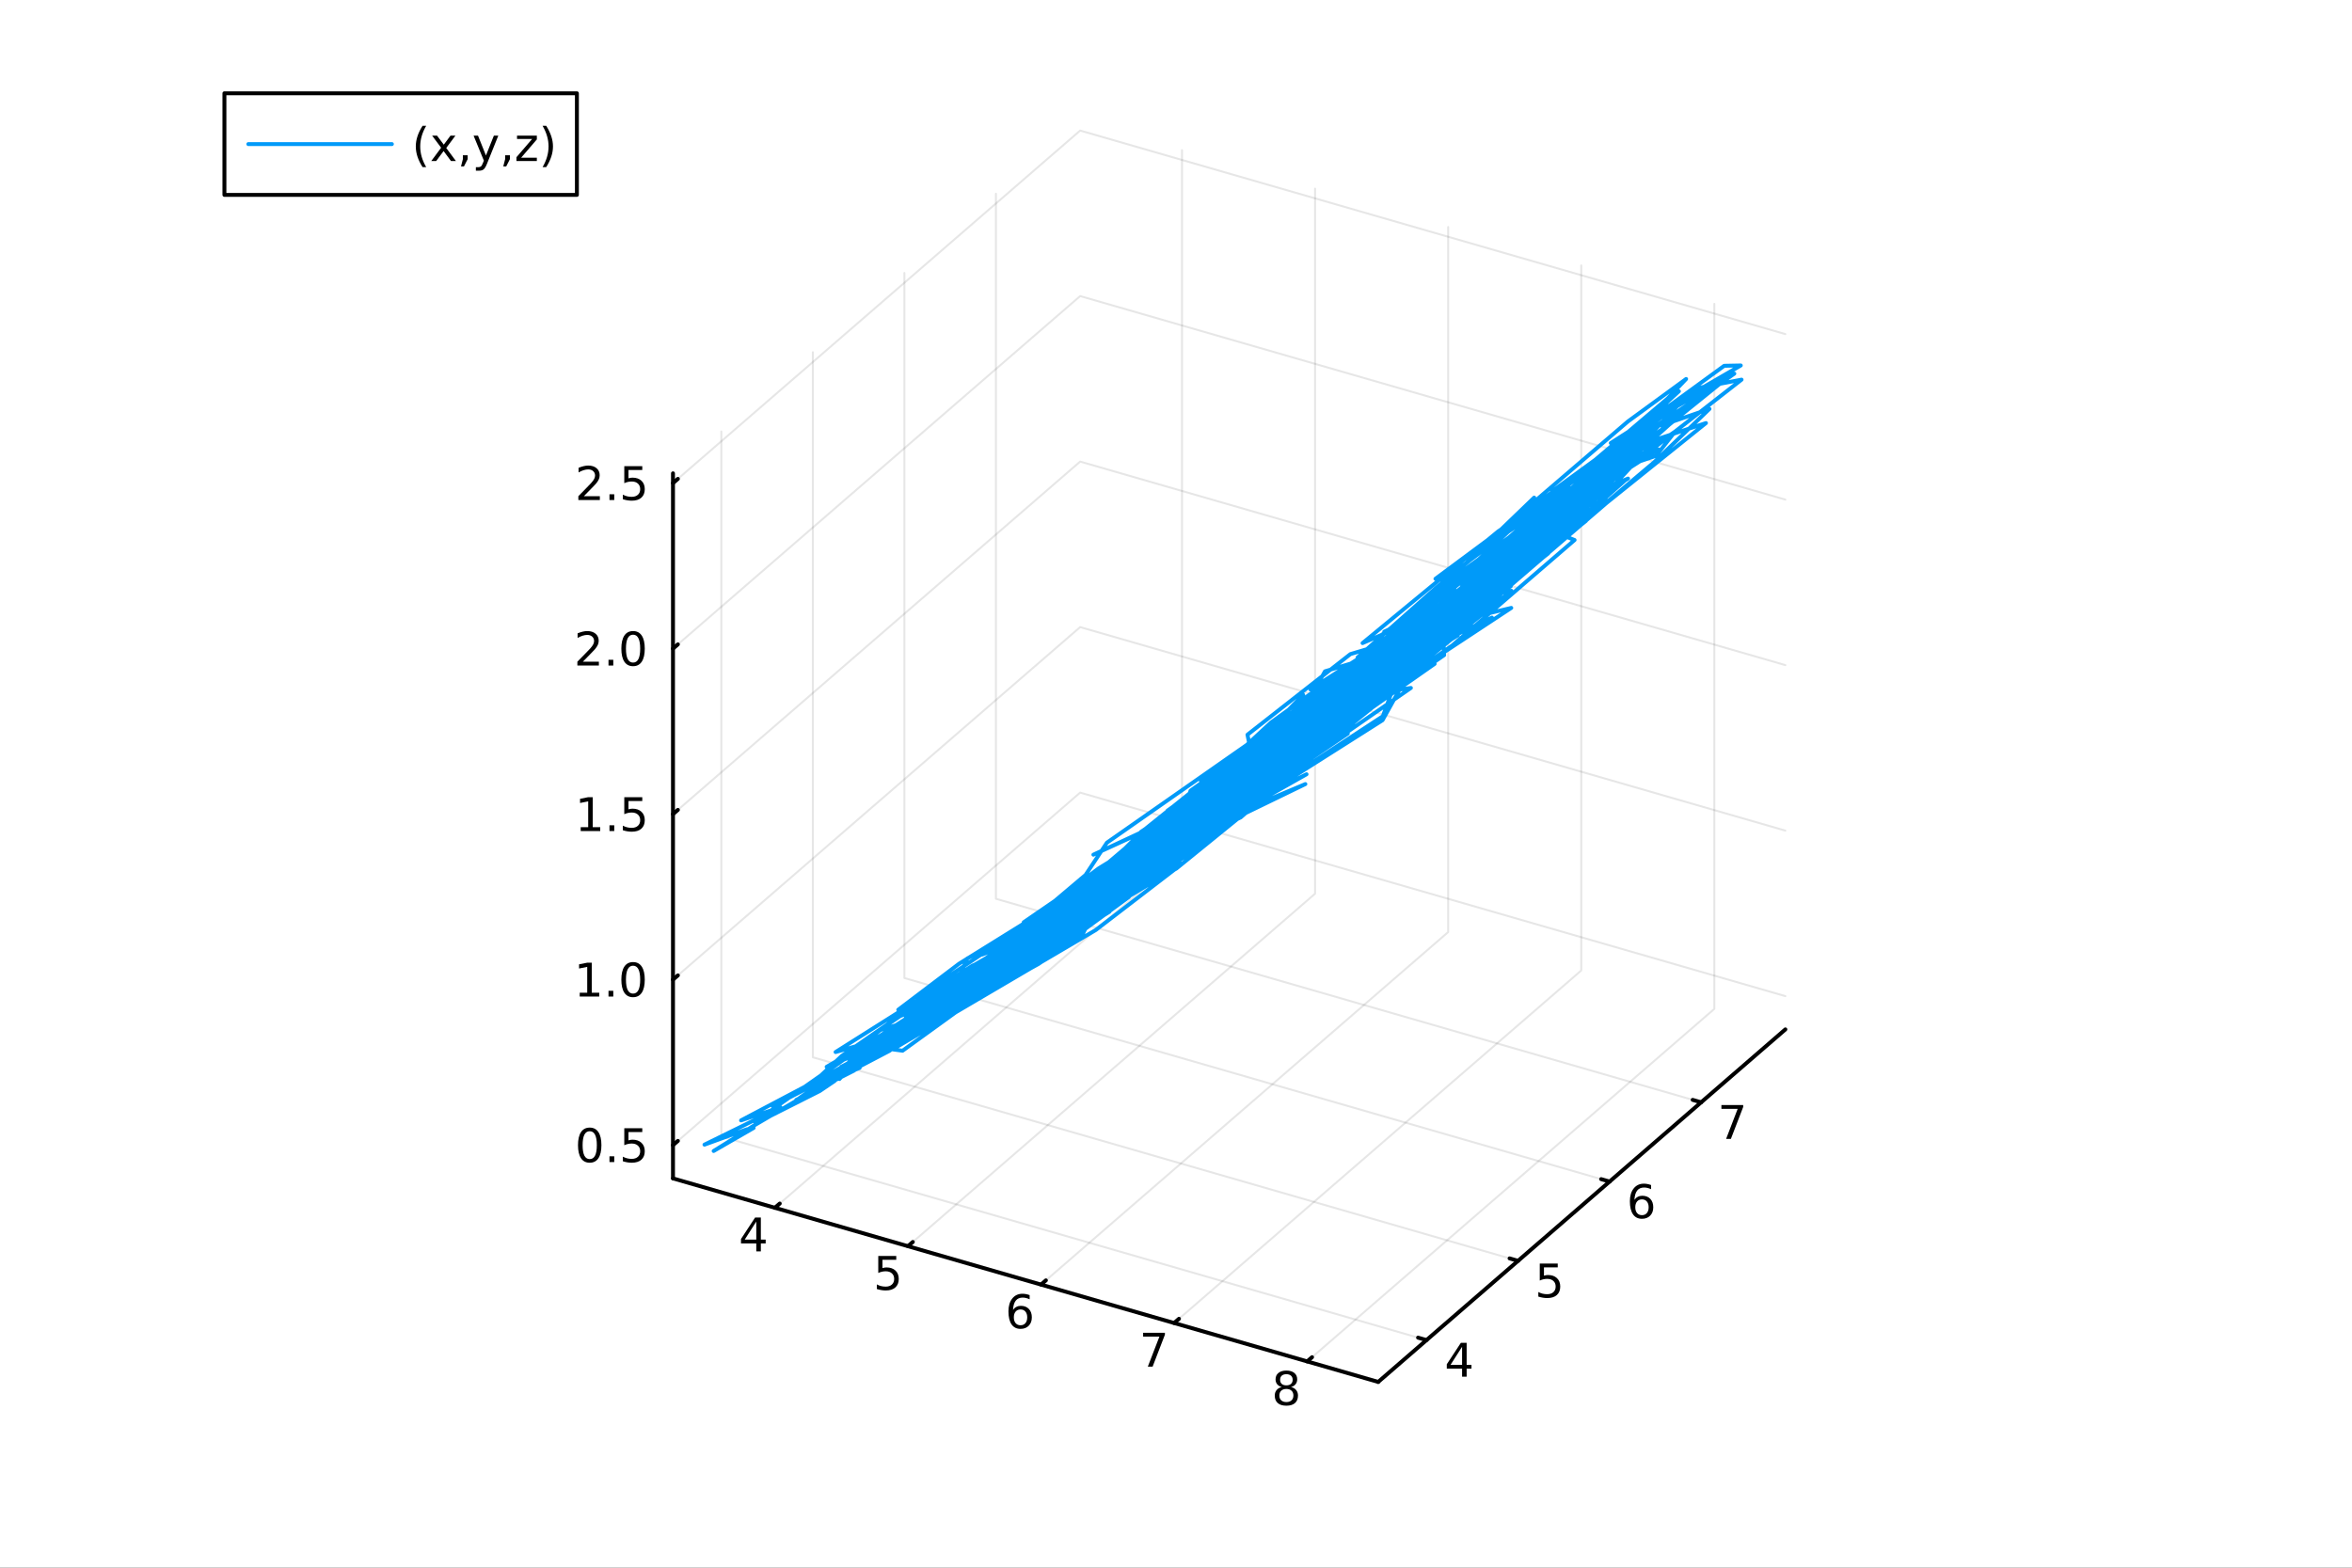 <?xml version="1.0" encoding="utf-8"?>
<svg xmlns="http://www.w3.org/2000/svg" xmlns:xlink="http://www.w3.org/1999/xlink" width="600" height="400" viewBox="0 0 2400 1600">
<rect x="0" y="0" width="2400" height="1600" fill="#333333" stroke="none"/>
<defs>
  <clipPath id="clip880">
    <rect x="0" y="0" width="2400" height="1600"/>
  </clipPath>
</defs>
<path clip-path="url(#clip880)" d="M0 1600 L2400 1600 L2400 0 L0 0  Z" fill="#ffffff" fill-rule="evenodd" fill-opacity="1"/>
<defs>
  <clipPath id="clip881">
    <rect x="480" y="0" width="1681" height="1600"/>
  </clipPath>
</defs>
<defs>
  <clipPath id="clip882">
    <rect x="155" y="47" width="2198" height="1440"/>
  </clipPath>
</defs>
<path clip-path="url(#clip882)" d="M-1399.44 2805.9 L-1399.44 2482.33 L-1242.64 2320.54 L-971.051 2413.95 L-971.051 2737.53 L-1127.85 2899.31 L-1399.44 2805.9  Z" fill="#ffffff" fill-rule="evenodd" fill-opacity="1"/>
<polyline clip-path="url(#clip882)" style="stroke:#000000; stroke-linecap:round; stroke-linejoin:round; stroke-width:2; stroke-opacity:0.1; fill:none" points="790.67,1232.69 1206.13,872.886 1206.13,153.284 "/>
<polyline clip-path="url(#clip882)" style="stroke:#000000; stroke-linecap:round; stroke-linejoin:round; stroke-width:2; stroke-opacity:0.1; fill:none" points="926.464,1271.89 1341.93,912.087 1341.93,192.485 "/>
<polyline clip-path="url(#clip882)" style="stroke:#000000; stroke-linecap:round; stroke-linejoin:round; stroke-width:2; stroke-opacity:0.1; fill:none" points="1062.26,1311.09 1477.72,951.287 1477.72,231.685 "/>
<polyline clip-path="url(#clip882)" style="stroke:#000000; stroke-linecap:round; stroke-linejoin:round; stroke-width:2; stroke-opacity:0.1; fill:none" points="1198.05,1350.29 1613.51,990.487 1613.51,270.885 "/>
<polyline clip-path="url(#clip882)" style="stroke:#000000; stroke-linecap:round; stroke-linejoin:round; stroke-width:2; stroke-opacity:0.1; fill:none" points="1333.85,1389.49 1749.31,1029.69 1749.31,310.086 "/>
<polyline clip-path="url(#clip882)" style="stroke:#000000; stroke-linecap:round; stroke-linejoin:round; stroke-width:2; stroke-opacity:0.1; fill:none" points="1455.64,1367.71 736.039,1159.98 736.039,440.376 "/>
<polyline clip-path="url(#clip882)" style="stroke:#000000; stroke-linecap:round; stroke-linejoin:round; stroke-width:2; stroke-opacity:0.1; fill:none" points="1549.05,1286.82 829.447,1079.08 829.447,359.482 "/>
<polyline clip-path="url(#clip882)" style="stroke:#000000; stroke-linecap:round; stroke-linejoin:round; stroke-width:2; stroke-opacity:0.1; fill:none" points="1642.46,1205.92 922.854,998.191 922.854,278.589 "/>
<polyline clip-path="url(#clip882)" style="stroke:#000000; stroke-linecap:round; stroke-linejoin:round; stroke-width:2; stroke-opacity:0.1; fill:none" points="1735.86,1125.03 1016.26,917.297 1016.26,197.695 "/>
<polyline clip-path="url(#clip882)" style="stroke:#000000; stroke-linecap:round; stroke-linejoin:round; stroke-width:2; stroke-opacity:0.1; fill:none" points="686.728,1168.74 1102.19,808.94 1821.79,1016.67 "/>
<polyline clip-path="url(#clip882)" style="stroke:#000000; stroke-linecap:round; stroke-linejoin:round; stroke-width:2; stroke-opacity:0.1; fill:none" points="686.728,999.82 1102.19,640.019 1821.79,847.75 "/>
<polyline clip-path="url(#clip882)" style="stroke:#000000; stroke-linecap:round; stroke-linejoin:round; stroke-width:2; stroke-opacity:0.1; fill:none" points="686.728,830.899 1102.19,471.098 1821.79,678.829 "/>
<polyline clip-path="url(#clip882)" style="stroke:#000000; stroke-linecap:round; stroke-linejoin:round; stroke-width:2; stroke-opacity:0.1; fill:none" points="686.728,661.978 1102.19,302.177 1821.79,509.908 "/>
<polyline clip-path="url(#clip882)" style="stroke:#000000; stroke-linecap:round; stroke-linejoin:round; stroke-width:2; stroke-opacity:0.1; fill:none" points="686.728,493.057 1102.19,133.256 1821.79,340.987 "/>
<polyline clip-path="url(#clip880)" style="stroke:#000000; stroke-linecap:round; stroke-linejoin:round; stroke-width:4; stroke-opacity:1; fill:none" points="686.728,1202.68 1406.33,1410.41 "/>
<polyline clip-path="url(#clip880)" style="stroke:#000000; stroke-linecap:round; stroke-linejoin:round; stroke-width:4; stroke-opacity:1; fill:none" points="790.67,1232.69 795.655,1228.37 "/>
<polyline clip-path="url(#clip880)" style="stroke:#000000; stroke-linecap:round; stroke-linejoin:round; stroke-width:4; stroke-opacity:1; fill:none" points="926.464,1271.89 931.449,1267.57 "/>
<polyline clip-path="url(#clip880)" style="stroke:#000000; stroke-linecap:round; stroke-linejoin:round; stroke-width:4; stroke-opacity:1; fill:none" points="1062.26,1311.09 1067.24,1306.77 "/>
<polyline clip-path="url(#clip880)" style="stroke:#000000; stroke-linecap:round; stroke-linejoin:round; stroke-width:4; stroke-opacity:1; fill:none" points="1198.05,1350.29 1203.04,1345.97 "/>
<polyline clip-path="url(#clip880)" style="stroke:#000000; stroke-linecap:round; stroke-linejoin:round; stroke-width:4; stroke-opacity:1; fill:none" points="1333.85,1389.49 1338.83,1385.17 "/>
<path clip-path="url(#clip880)" d="M771.72 1246.72 L759.914 1265.16 L771.72 1265.16 L771.72 1246.72 M770.493 1242.64 L776.372 1242.64 L776.372 1265.16 L781.303 1265.16 L781.303 1269.05 L776.372 1269.05 L776.372 1277.2 L771.72 1277.2 L771.72 1269.05 L756.118 1269.05 L756.118 1264.54 L770.493 1242.64 Z" fill="#000000" fill-rule="nonzero" fill-opacity="1" /><path clip-path="url(#clip880)" d="M896.194 1281.84 L914.551 1281.84 L914.551 1285.78 L900.477 1285.78 L900.477 1294.25 Q901.495 1293.9 902.514 1293.74 Q903.532 1293.55 904.551 1293.55 Q910.338 1293.55 913.717 1296.73 Q917.097 1299.9 917.097 1305.31 Q917.097 1310.89 913.625 1313.99 Q910.152 1317.07 903.833 1317.07 Q901.657 1317.07 899.389 1316.7 Q897.143 1316.33 894.736 1315.59 L894.736 1310.89 Q896.819 1312.03 899.041 1312.58 Q901.264 1313.14 903.74 1313.14 Q907.745 1313.14 910.083 1311.03 Q912.421 1308.92 912.421 1305.31 Q912.421 1301.7 910.083 1299.6 Q907.745 1297.49 903.74 1297.49 Q901.865 1297.49 899.991 1297.91 Q898.139 1298.32 896.194 1299.2 L896.194 1281.84 Z" fill="#000000" fill-rule="nonzero" fill-opacity="1" /><path clip-path="url(#clip880)" d="M1041.36 1336.46 Q1038.21 1336.46 1036.36 1338.61 Q1034.53 1340.76 1034.53 1344.51 Q1034.53 1348.24 1036.36 1350.42 Q1038.21 1352.57 1041.36 1352.57 Q1044.51 1352.57 1046.34 1350.42 Q1048.19 1348.24 1048.19 1344.51 Q1048.19 1340.76 1046.34 1338.61 Q1044.51 1336.46 1041.36 1336.46 M1050.65 1321.81 L1050.65 1326.07 Q1048.89 1325.23 1047.08 1324.79 Q1045.3 1324.35 1043.54 1324.35 Q1038.91 1324.35 1036.46 1327.48 Q1034.03 1330.6 1033.68 1336.92 Q1035.04 1334.91 1037.1 1333.84 Q1039.16 1332.75 1041.64 1332.75 Q1046.85 1332.75 1049.86 1335.93 Q1052.89 1339.07 1052.89 1344.51 Q1052.89 1349.84 1049.74 1353.06 Q1046.59 1356.27 1041.36 1356.27 Q1035.37 1356.27 1032.2 1351.69 Q1029.03 1347.08 1029.03 1338.36 Q1029.03 1330.16 1032.91 1325.3 Q1036.8 1320.42 1043.35 1320.42 Q1045.11 1320.42 1046.9 1320.76 Q1048.7 1321.11 1050.65 1321.81 Z" fill="#000000" fill-rule="nonzero" fill-opacity="1" /><path clip-path="url(#clip880)" d="M1166.46 1360.24 L1188.68 1360.24 L1188.68 1362.23 L1176.14 1394.8 L1171.25 1394.8 L1183.06 1364.18 L1166.46 1364.18 L1166.46 1360.24 Z" fill="#000000" fill-rule="nonzero" fill-opacity="1" /><path clip-path="url(#clip880)" d="M1312.63 1417.59 Q1309.29 1417.59 1307.37 1419.37 Q1305.47 1421.16 1305.47 1424.28 Q1305.47 1427.41 1307.37 1429.19 Q1309.29 1430.97 1312.63 1430.97 Q1315.96 1430.97 1317.88 1429.19 Q1319.8 1427.38 1319.8 1424.28 Q1319.8 1421.16 1317.88 1419.37 Q1315.98 1417.59 1312.63 1417.59 M1307.95 1415.6 Q1304.94 1414.86 1303.25 1412.8 Q1301.59 1410.74 1301.59 1407.78 Q1301.59 1403.63 1304.53 1401.23 Q1307.49 1398.82 1312.63 1398.82 Q1317.79 1398.82 1320.73 1401.23 Q1323.67 1403.63 1323.67 1407.78 Q1323.67 1410.74 1321.98 1412.8 Q1320.31 1414.86 1317.33 1415.6 Q1320.71 1416.39 1322.58 1418.68 Q1324.48 1420.97 1324.48 1424.28 Q1324.48 1429.3 1321.4 1431.99 Q1318.34 1434.67 1312.63 1434.67 Q1306.91 1434.67 1303.83 1431.99 Q1300.78 1429.3 1300.78 1424.28 Q1300.78 1420.97 1302.67 1418.68 Q1304.57 1416.39 1307.95 1415.6 M1306.24 1408.22 Q1306.24 1410.9 1307.9 1412.41 Q1309.59 1413.91 1312.63 1413.91 Q1315.64 1413.91 1317.33 1412.41 Q1319.04 1410.9 1319.04 1408.22 Q1319.04 1405.53 1317.33 1404.03 Q1315.64 1402.52 1312.63 1402.52 Q1309.59 1402.52 1307.9 1404.03 Q1306.24 1405.53 1306.24 1408.22 Z" fill="#000000" fill-rule="nonzero" fill-opacity="1" /><polyline clip-path="url(#clip880)" style="stroke:#000000; stroke-linecap:round; stroke-linejoin:round; stroke-width:4; stroke-opacity:1; fill:none" points="1406.33,1410.41 1821.79,1050.61 "/>
<polyline clip-path="url(#clip880)" style="stroke:#000000; stroke-linecap:round; stroke-linejoin:round; stroke-width:4; stroke-opacity:1; fill:none" points="1455.64,1367.71 1447.01,1365.22 "/>
<polyline clip-path="url(#clip880)" style="stroke:#000000; stroke-linecap:round; stroke-linejoin:round; stroke-width:4; stroke-opacity:1; fill:none" points="1549.05,1286.82 1540.41,1284.32 "/>
<polyline clip-path="url(#clip880)" style="stroke:#000000; stroke-linecap:round; stroke-linejoin:round; stroke-width:4; stroke-opacity:1; fill:none" points="1642.46,1205.92 1633.82,1203.43 "/>
<polyline clip-path="url(#clip880)" style="stroke:#000000; stroke-linecap:round; stroke-linejoin:round; stroke-width:4; stroke-opacity:1; fill:none" points="1735.86,1125.03 1727.23,1122.54 "/>
<path clip-path="url(#clip880)" d="M1491.92 1374.55 L1480.12 1393 L1491.92 1393 L1491.92 1374.55 M1490.7 1370.47 L1496.58 1370.47 L1496.58 1393 L1501.51 1393 L1501.51 1396.88 L1496.58 1396.88 L1496.58 1405.03 L1491.92 1405.03 L1491.92 1396.88 L1476.32 1396.88 L1476.32 1392.37 L1490.7 1370.47 Z" fill="#000000" fill-rule="nonzero" fill-opacity="1" /><path clip-path="url(#clip880)" d="M1571.19 1289.58 L1589.54 1289.58 L1589.54 1293.51 L1575.47 1293.51 L1575.47 1301.99 Q1576.49 1301.64 1577.51 1301.48 Q1578.53 1301.29 1579.54 1301.29 Q1585.33 1301.29 1588.71 1304.46 Q1592.09 1307.63 1592.09 1313.05 Q1592.09 1318.63 1588.62 1321.73 Q1585.15 1324.81 1578.83 1324.81 Q1576.65 1324.81 1574.38 1324.44 Q1572.14 1324.07 1569.73 1323.33 L1569.73 1318.63 Q1571.81 1319.76 1574.03 1320.32 Q1576.26 1320.87 1578.73 1320.87 Q1582.74 1320.87 1585.08 1318.77 Q1587.41 1316.66 1587.41 1313.05 Q1587.41 1309.44 1585.08 1307.33 Q1582.74 1305.23 1578.73 1305.23 Q1576.86 1305.23 1574.98 1305.64 Q1573.13 1306.06 1571.19 1306.94 L1571.19 1289.58 Z" fill="#000000" fill-rule="nonzero" fill-opacity="1" /><path clip-path="url(#clip880)" d="M1675.47 1224.1 Q1672.33 1224.1 1670.48 1226.25 Q1668.65 1228.41 1668.65 1232.16 Q1668.65 1235.88 1670.48 1238.06 Q1672.33 1240.21 1675.47 1240.21 Q1678.62 1240.21 1680.45 1238.06 Q1682.3 1235.88 1682.3 1232.16 Q1682.3 1228.41 1680.45 1226.25 Q1678.62 1224.1 1675.47 1224.1 M1684.76 1209.45 L1684.76 1213.71 Q1683 1212.88 1681.19 1212.44 Q1679.41 1212 1677.65 1212 Q1673.02 1212 1670.57 1215.12 Q1668.14 1218.25 1667.79 1224.56 Q1669.16 1222.55 1671.22 1221.49 Q1673.28 1220.4 1675.75 1220.4 Q1680.96 1220.4 1683.97 1223.57 Q1687 1226.72 1687 1232.16 Q1687 1237.48 1683.85 1240.7 Q1680.71 1243.92 1675.47 1243.92 Q1669.48 1243.92 1666.31 1239.33 Q1663.14 1234.73 1663.14 1226 Q1663.14 1217.81 1667.03 1212.94 Q1670.91 1208.06 1677.47 1208.06 Q1679.22 1208.06 1681.01 1208.41 Q1682.81 1208.75 1684.76 1209.45 Z" fill="#000000" fill-rule="nonzero" fill-opacity="1" /><path clip-path="url(#clip880)" d="M1756.54 1127.79 L1778.77 1127.79 L1778.77 1129.78 L1766.22 1162.35 L1761.34 1162.35 L1773.14 1131.73 L1756.54 1131.73 L1756.54 1127.79 Z" fill="#000000" fill-rule="nonzero" fill-opacity="1" /><polyline clip-path="url(#clip880)" style="stroke:#000000; stroke-linecap:round; stroke-linejoin:round; stroke-width:4; stroke-opacity:1; fill:none" points="686.728,1202.68 686.728,483.08 "/>
<polyline clip-path="url(#clip880)" style="stroke:#000000; stroke-linecap:round; stroke-linejoin:round; stroke-width:4; stroke-opacity:1; fill:none" points="686.728,1168.74 691.714,1164.42 "/>
<polyline clip-path="url(#clip880)" style="stroke:#000000; stroke-linecap:round; stroke-linejoin:round; stroke-width:4; stroke-opacity:1; fill:none" points="686.728,999.82 691.714,995.503 "/>
<polyline clip-path="url(#clip880)" style="stroke:#000000; stroke-linecap:round; stroke-linejoin:round; stroke-width:4; stroke-opacity:1; fill:none" points="686.728,830.899 691.714,826.581 "/>
<polyline clip-path="url(#clip880)" style="stroke:#000000; stroke-linecap:round; stroke-linejoin:round; stroke-width:4; stroke-opacity:1; fill:none" points="686.728,661.978 691.714,657.66 "/>
<polyline clip-path="url(#clip880)" style="stroke:#000000; stroke-linecap:round; stroke-linejoin:round; stroke-width:4; stroke-opacity:1; fill:none" points="686.728,493.057 691.714,488.739 "/>
<path clip-path="url(#clip880)" d="M601.748 1154.54 Q598.137 1154.54 596.308 1158.1 Q594.503 1161.65 594.503 1168.78 Q594.503 1175.88 596.308 1179.45 Q598.137 1182.99 601.748 1182.99 Q605.382 1182.99 607.188 1179.45 Q609.017 1175.88 609.017 1168.78 Q609.017 1161.65 607.188 1158.1 Q605.382 1154.54 601.748 1154.54 M601.748 1150.84 Q607.558 1150.84 610.614 1155.44 Q613.692 1160.03 613.692 1168.78 Q613.692 1177.5 610.614 1182.11 Q607.558 1186.69 601.748 1186.69 Q595.938 1186.69 592.859 1182.11 Q589.804 1177.5 589.804 1168.78 Q589.804 1160.03 592.859 1155.44 Q595.938 1150.84 601.748 1150.84 Z" fill="#000000" fill-rule="nonzero" fill-opacity="1" /><path clip-path="url(#clip880)" d="M621.91 1180.14 L626.794 1180.14 L626.794 1186.02 L621.91 1186.02 L621.91 1180.14 Z" fill="#000000" fill-rule="nonzero" fill-opacity="1" /><path clip-path="url(#clip880)" d="M637.026 1151.46 L655.382 1151.46 L655.382 1155.4 L641.308 1155.4 L641.308 1163.87 Q642.327 1163.52 643.345 1163.36 Q644.364 1163.17 645.382 1163.17 Q651.169 1163.17 654.549 1166.35 Q657.928 1169.52 657.928 1174.93 Q657.928 1180.51 654.456 1183.61 Q650.984 1186.69 644.664 1186.69 Q642.489 1186.69 640.22 1186.32 Q637.975 1185.95 635.567 1185.21 L635.567 1180.51 Q637.651 1181.65 639.873 1182.2 Q642.095 1182.76 644.572 1182.76 Q648.576 1182.76 650.914 1180.65 Q653.252 1178.54 653.252 1174.93 Q653.252 1171.32 650.914 1169.22 Q648.576 1167.11 644.572 1167.11 Q642.697 1167.11 640.822 1167.53 Q638.97 1167.94 637.026 1168.82 L637.026 1151.46 Z" fill="#000000" fill-rule="nonzero" fill-opacity="1" /><path clip-path="url(#clip880)" d="M591.563 1013.16 L599.202 1013.16 L599.202 986.799 L590.892 988.466 L590.892 984.207 L599.155 982.54 L603.831 982.54 L603.831 1013.16 L611.47 1013.16 L611.47 1017.1 L591.563 1017.1 L591.563 1013.16 Z" fill="#000000" fill-rule="nonzero" fill-opacity="1" /><path clip-path="url(#clip880)" d="M620.915 1011.22 L625.799 1011.22 L625.799 1017.1 L620.915 1017.1 L620.915 1011.22 Z" fill="#000000" fill-rule="nonzero" fill-opacity="1" /><path clip-path="url(#clip880)" d="M645.984 985.619 Q642.373 985.619 640.544 989.184 Q638.739 992.725 638.739 999.855 Q638.739 1006.96 640.544 1010.53 Q642.373 1014.07 645.984 1014.07 Q649.618 1014.07 651.424 1010.53 Q653.252 1006.96 653.252 999.855 Q653.252 992.725 651.424 989.184 Q649.618 985.619 645.984 985.619 M645.984 981.915 Q651.794 981.915 654.85 986.522 Q657.928 991.105 657.928 999.855 Q657.928 1008.58 654.85 1013.19 Q651.794 1017.77 645.984 1017.77 Q640.174 1017.77 637.095 1013.19 Q634.04 1008.58 634.04 999.855 Q634.04 991.105 637.095 986.522 Q640.174 981.915 645.984 981.915 Z" fill="#000000" fill-rule="nonzero" fill-opacity="1" /><path clip-path="url(#clip880)" d="M592.558 844.244 L600.197 844.244 L600.197 817.878 L591.887 819.545 L591.887 815.286 L600.151 813.619 L604.827 813.619 L604.827 844.244 L612.466 844.244 L612.466 848.179 L592.558 848.179 L592.558 844.244 Z" fill="#000000" fill-rule="nonzero" fill-opacity="1" /><path clip-path="url(#clip880)" d="M621.91 842.299 L626.794 842.299 L626.794 848.179 L621.91 848.179 L621.91 842.299 Z" fill="#000000" fill-rule="nonzero" fill-opacity="1" /><path clip-path="url(#clip880)" d="M637.026 813.619 L655.382 813.619 L655.382 817.554 L641.308 817.554 L641.308 826.026 Q642.327 825.679 643.345 825.517 Q644.364 825.332 645.382 825.332 Q651.169 825.332 654.549 828.503 Q657.928 831.675 657.928 837.091 Q657.928 842.67 654.456 845.772 Q650.984 848.85 644.664 848.85 Q642.489 848.85 640.22 848.48 Q637.975 848.11 635.567 847.369 L635.567 842.67 Q637.651 843.804 639.873 844.36 Q642.095 844.915 644.572 844.915 Q648.576 844.915 650.914 842.809 Q653.252 840.702 653.252 837.091 Q653.252 833.48 650.914 831.374 Q648.576 829.267 644.572 829.267 Q642.697 829.267 640.822 829.684 Q638.97 830.1 637.026 830.98 L637.026 813.619 Z" fill="#000000" fill-rule="nonzero" fill-opacity="1" /><path clip-path="url(#clip880)" d="M594.78 675.323 L611.1 675.323 L611.1 679.258 L589.156 679.258 L589.156 675.323 Q591.818 672.568 596.401 667.939 Q601.007 663.286 602.188 661.943 Q604.433 659.42 605.313 657.684 Q606.216 655.925 606.216 654.235 Q606.216 651.48 604.271 649.744 Q602.35 648.008 599.248 648.008 Q597.049 648.008 594.595 648.772 Q592.165 649.536 589.387 651.087 L589.387 646.365 Q592.211 645.23 594.665 644.652 Q597.118 644.073 599.155 644.073 Q604.526 644.073 607.72 646.758 Q610.915 649.443 610.915 653.934 Q610.915 656.064 610.104 657.985 Q609.317 659.883 607.211 662.476 Q606.632 663.147 603.53 666.365 Q600.429 669.559 594.78 675.323 Z" fill="#000000" fill-rule="nonzero" fill-opacity="1" /><path clip-path="url(#clip880)" d="M620.915 673.378 L625.799 673.378 L625.799 679.258 L620.915 679.258 L620.915 673.378 Z" fill="#000000" fill-rule="nonzero" fill-opacity="1" /><path clip-path="url(#clip880)" d="M645.984 647.777 Q642.373 647.777 640.544 651.342 Q638.739 654.883 638.739 662.013 Q638.739 669.119 640.544 672.684 Q642.373 676.226 645.984 676.226 Q649.618 676.226 651.424 672.684 Q653.252 669.119 653.252 662.013 Q653.252 654.883 651.424 651.342 Q649.618 647.777 645.984 647.777 M645.984 644.073 Q651.794 644.073 654.85 648.679 Q657.928 653.263 657.928 662.013 Q657.928 670.74 654.85 675.346 Q651.794 679.929 645.984 679.929 Q640.174 679.929 637.095 675.346 Q634.04 670.74 634.04 662.013 Q634.04 653.263 637.095 648.679 Q640.174 644.073 645.984 644.073 Z" fill="#000000" fill-rule="nonzero" fill-opacity="1" /><path clip-path="url(#clip880)" d="M595.776 506.402 L612.095 506.402 L612.095 510.337 L590.151 510.337 L590.151 506.402 Q592.813 503.647 597.396 499.018 Q602.003 494.365 603.183 493.022 Q605.429 490.499 606.308 488.763 Q607.211 487.004 607.211 485.314 Q607.211 482.559 605.267 480.823 Q603.345 479.087 600.243 479.087 Q598.044 479.087 595.591 479.851 Q593.16 480.615 590.382 482.166 L590.382 477.444 Q593.206 476.309 595.66 475.731 Q598.114 475.152 600.151 475.152 Q605.521 475.152 608.716 477.837 Q611.91 480.522 611.91 485.013 Q611.91 487.143 611.1 489.064 Q610.313 490.962 608.206 493.555 Q607.628 494.226 604.526 497.444 Q601.424 500.638 595.776 506.402 Z" fill="#000000" fill-rule="nonzero" fill-opacity="1" /><path clip-path="url(#clip880)" d="M621.91 504.457 L626.794 504.457 L626.794 510.337 L621.91 510.337 L621.91 504.457 Z" fill="#000000" fill-rule="nonzero" fill-opacity="1" /><path clip-path="url(#clip880)" d="M637.026 475.777 L655.382 475.777 L655.382 479.712 L641.308 479.712 L641.308 488.184 Q642.327 487.837 643.345 487.675 Q644.364 487.49 645.382 487.49 Q651.169 487.49 654.549 490.661 Q657.928 493.832 657.928 499.249 Q657.928 504.828 654.456 507.93 Q650.984 511.008 644.664 511.008 Q642.489 511.008 640.22 510.638 Q637.975 510.268 635.567 509.527 L635.567 504.828 Q637.651 505.962 639.873 506.518 Q642.095 507.073 644.572 507.073 Q648.576 507.073 650.914 504.967 Q653.252 502.86 653.252 499.249 Q653.252 495.638 650.914 493.531 Q648.576 491.425 644.572 491.425 Q642.697 491.425 640.822 491.842 Q638.97 492.258 637.026 493.138 L637.026 475.777 Z" fill="#000000" fill-rule="nonzero" fill-opacity="1" /><polyline clip-path="url(#clip882)" style="stroke:#009af9; stroke-linecap:round; stroke-linejoin:round; stroke-width:4; stroke-opacity:1; fill:none" points="1069.18,945.428 1059.41,950.315 1070.01,945.44 1063.55,948.677 1056.28,952.335 1061.64,950.028 1059.5,951.283 1065.55,948.684 1067.94,947.796 1068.49,947.838 1057.82,953.312 1065.47,950.147 1071.09,947.731 1083.22,942.217 1064.57,951.429 1080.13,944.388 1088.19,940.668 1096.38,936.77 1131.09,919.47 1144.27,911.671 1187.18,888.741 1213.43,871.636 1206.99,870.793 1191.38,875.227 1178.54,879.75 1174.11,879.214 1100.58,916.378 1126.27,905.947 1157.1,890.719 1239.94,844.48 1191.77,865.026 1179.29,870.27 1213.56,848.959 1153.6,883.955 1115.73,907.935 1162.53,883.545 1217.78,851.366 1272.71,809.522 1277.86,807.838 1238.19,819.269 1324.78,760.626 1343.62,748.315 1463.65,664.793 1326.88,747.788 1358.78,727.061 1315.5,756.418 1325.7,751.198 1268.8,796.355 1309.5,762.409 1300.13,768.418 1222.3,822.885 1241.44,820.253 1222.82,820.472 1323.9,763.56 1179.75,842.413 1115.7,872.307 1246.51,812.47 1213.47,831.563 1227.46,825.508 1296.22,746.251 1285.67,763.984 1347.35,716.826 1201.53,831.746 1213.25,834.302 1155.74,879.015 1214.59,847.33 1206.45,853.081 1306.6,771.343 1340.37,745.087 1312.91,757.47 1284.97,774.916 1179.11,850.631 1135.32,884.154 1254.5,819.452 1171.98,857.743 1118.02,905.561 1056.71,945.663 1002.13,984.495 1046.25,968.801 1057.94,960.311 1170.53,901.244 1165.55,874.187 1200.65,855.291 1235.61,828.573 1199.39,852.188 1081.73,932.258 1191.69,873.184 1207.54,861.282 1181.54,874.102 1255.12,823.845 1286.67,794.904 1252.99,796.153 1180.91,845.89 1205.22,830.873 1188.79,842.797 1266.82,808.48 1283.93,787.2 1423.62,676.177 1395.89,689.5 1310.55,756.375 1301.02,766.042 1433.81,682.766 1308.59,772.802 1545.35,592.489 1474.16,611.926 1479.99,607.856 1443.06,647.19 1345.79,726.801 1193,839.724 1213.87,840.223 1218.98,837.107 1133.09,902.422 1045.39,952.383 1110.7,917.275 1162.04,891.894 1127.87,911.065 1146.91,878.236 1179.07,865.807 1231.09,822.693 1183.59,856.04 1121.49,906.183 1193.22,867.183 1118.31,901.468 1150.54,885.545 1232.54,831.543 1292.48,780.088 1510.28,623.828 1460.61,635.866 1441.78,653.77 1331.4,730.084 1218.38,817.708 1125.47,887.235 1105.19,907.357 1257.25,830.694 1259.24,819.911 1204.5,847.641 1228.07,827.412 1332.89,774.336 1310.5,777.933 1260.48,799.217 1160.99,863.364 1138.71,882.187 1150.61,883.557 1089.29,926.446 1064.56,954.179 1029.42,974.353 1185.89,885.204 1244.9,842.846 1282.21,802.4 1201.18,843.247 1217.13,845.464 1261.31,816.319 1260.99,818.022 1169.94,877.769 1220.51,841.541 1178.12,871.821 1260.16,817.02 1204.33,855.417 1142.39,884.453 1168.61,869.374 1117.42,917.974 972.785,1011.44 1003.84,982.23 955.038,1021.73 1009.27,989.366 1151.93,915.471 1093.2,958.407 966.127,1028.45 1035.65,990.456 1032,999.461 1094.53,948.944 1188.23,893.185 1230.18,843.119 1225.94,842.272 1164.35,877.595 1101.27,920.758 1098.5,929.122 1124.16,899.158 1249.68,820.498 1335.54,773.586 1266.03,834.243 1177.01,877.222 1223.72,851.481 1038.93,980.979 1040.42,973.489 1129.79,917.135 1159.95,901.87 1210.08,845.287 1377.4,728.489 1395.69,705.2 1296.04,758.86 1514.64,591.696 1575.88,545.206 1482.05,612.423 1499.01,611.413 1379.96,710.484 1303.34,770.165 1187.09,857.213 1165.24,870.323 1079.72,921.078 1068.38,940.946 1099.56,933.811 1160.08,899.636 1153.64,895.818 1336.33,767.391 1301.07,777.309 1208.61,836.131 1185.25,854.651 1143.2,896.815 1128.12,910.076 1147.57,899.784 1101.01,935.626 1087.76,933.329 1168.16,878.652 1214.9,851.14 1246.56,816.668 1173.48,861.233 1294.47,779.541 1238.85,823.204 1292.04,795.779 1190.74,854.951 1156.69,877.668 1202.89,847.224 1283.32,803.415 1286.01,793.492 1394.44,688.652 1398.49,691.898 1241.72,805.062 1229.69,827.309 1195.89,850.45 1142.39,891.249 1185.37,867.464 1237.22,820.845 1224.36,826.18 1172.13,862.676 1068.48,933.677 1019.27,967.898 1114.77,927.015 1098.65,929.852 1120.9,910.342 1143.44,904.259 1206.52,862.839 1183.75,868.606 1214.75,855.745 1240.95,827.78 1144.59,884.544 1302.04,784.947 1340.25,744.747 1320.66,756.36 1345.75,742.363 1403.38,687.865 1379.59,701.043 1384.7,698.159 1522.27,614.839 1420.86,680.764 1518.23,611.55 1561.72,565.821 1531.03,584.233 1490.04,613.025 1575.54,552.19 1555.89,570.056 1641.87,491.764 1628.69,482.954 1679.35,436.207 1591.72,509.495 1499.1,581.184 1446.05,627.411 1412.89,661.948 1362.72,709.675 1220.21,817.298 1153.95,867.062 1238,834.435 1192.45,857.229 1105.61,917.668 1183.42,881.341 1052.37,952.48 998.385,986.898 943.31,1023.77 952.79,1027.82 942.32,1038.15 980.112,1018.29 911.846,1059.68 941.549,1035.95 1071.37,970.181 1132.62,912.38 1063.08,946.515 1117.33,917.128 1165.26,881.398 1128.99,895.793 1055.47,942.152 987,978.247 977.561,999.868 991.87,1004.44 939.528,1039.29 948.828,1030.97 1004.33,1001.55 1032.13,986.532 1163.84,895.859 1164.22,879.454 1259.32,814.466 1393.74,720.278 1327.92,752.521 1331.42,736.898 1408.51,700.941 1349.78,736.318 1277.72,788.294 1451.58,652.366 1337.15,722.492 1258.61,794.787 1220.35,827.968 1287.96,782.918 1272.16,787.318 1224,827.945 1268.56,798.689 1263.11,785.719 1150.87,869.371 1131.41,887.094 1206.18,857.816 1248.23,832.886 1295.96,794.929 1250.66,811.654 1121.05,893.945 1068.57,932.981 1122.16,900.182 1133.4,888.746 1093.08,933.083 1173.28,893.404 1163.97,883.99 1192.92,868.289 1180.98,873.771 1138.46,891.342 1077.31,942.983 1090.27,933.26 1154.02,892.847 1171.88,872.931 1248.23,821.263 1195.81,846.949 1182.53,874.742 1110.05,900.754 1189.58,863.395 1181.83,867.839 1100.52,900.96 1171.27,869.099 1107.44,922.21 1033.14,977.6 1040.97,981.47 1096.16,940.548 1051.52,947.465 1242.59,836.555 1326.05,756.151 1384.17,704.856 1375.37,697.653 1449.2,639.623 1376.89,699.962 1381.23,692.265 1502.59,605.169 1376.29,689.651 1378.79,704.231 1372.04,704.024 1458.91,635.644 1401.14,666.119 1565.49,507.845 1557.29,528.533 1608.07,500.772 1554.68,543.71 1472.02,606.744 1432.44,646.618 1427.66,666.001 1223.27,812.322 1240.04,812.594 1252.74,813.404 1185.31,860.972 1200.6,862.323 1066.5,944.162 1176.53,890.35 1035.37,988.218 1001.04,1006.77 961.625,1016.21 969.554,1018.82 894.004,1067.08 921.254,1052.3 995.668,1002.81 1050.59,966.998 1194.12,880.485 1225.59,831.146 1209.8,839.557 1174.73,863.239 1246.92,813.146 1296.77,775.473 1248.19,807.542 1316.27,770.351 1313.98,765.681 1211.55,830.947 1392.87,702.852 1456.15,640.682 1378.31,696.651 1370.06,692.325 1417.49,677.371 1336.52,735.32 1453.09,659.331 1444.63,649.698 1466.15,648.193 1509.97,600.292 1507.89,599.956 1374.06,694.119 1320.21,750.492 1297.23,773.696 1380.89,738.303 1369.7,741.237 1337.19,746.613 1283.78,800.784 1255.54,802.898 1236.11,831.811 1378.29,713.418 1271.47,782.232 1324.37,751.165 1373.19,692.187 1257.28,774.834 1164.99,848.986 1186.22,851.82 1222.5,834.383 1332.54,758.623 1217.12,819.017 1367.71,733.867 1440.74,672.261 1537.95,600.426 1516.01,601.156 1580.87,546.511 1446.7,645.842 1298.08,756.904 1230.05,815.28 1139.78,874.014 1172.36,865.02 1297.69,803.901 1253.25,811.144 1287.81,788.392 1317.34,772.523 1291.18,786.828 1223.52,820.821 1299.98,770.939 1312.39,777.056 1368.27,721.556 1339.24,741.188 1375.06,715.531 1227.84,804.063 1212.42,841.746 1157.46,879.074 1116.09,911.174 1255.4,829.122 1349.12,755.174 1320.73,756.952 1275.31,785.618 1294.38,771.304 1244.3,791.465 1499.22,616.264 1345.54,715.054 1430.34,674.886 1233.93,818.437 1442.64,687.296 1432.09,679.405 1357.28,714.673 1431.7,673.058 1456.89,660.014 1526.77,583.95 1666.75,471.318 1704,404.683 1585.84,504.892 1627.3,490.684 1598.58,522.871 1614.51,511.498 1507.95,599.804 1405.19,670.878 1225.43,797.015 1231.3,815.008 1120.95,893.847 1080.57,923.944 1051.12,950.827 1144.21,910.663 1191.71,881.172 1191.97,872.562 1246.46,833.287 1191.5,850.335 1141.24,881.182 1174.73,874.125 1222.96,844.645 1296.57,791.086 1341.54,762.547 1215.08,839.346 1101.03,925.056 1086.86,926.162 1034.71,964.923 1098.21,934.721 1163.12,888.032 1270.12,816.315 1287.19,801.549 1312.1,778.739 1250.22,813.626 1212.89,828.375 1201.08,841.955 1335.8,756.095 1310.03,766.19 1507.37,620.682 1635.14,498.605 1567.89,529.131 1525.49,564.92 1552.32,557.799 1455.06,614.615 1461.08,634.719 1590.23,540.89 1427.91,666.014 1388.19,698.921 1252.33,789.95 1328.35,752.38 1436.49,688.525 1542.18,602.93 1519.11,607.81 1428.93,650.934 1420.57,668.016 1355.19,700.151 1424.5,670.521 1484.09,620.758 1393.01,678.935 1345.67,711.472 1526.33,590.693 1428.39,652.842 1389.25,696.826 1270.68,781.002 1373.12,715.844 1426.27,687.272 1498.87,621.342 1309.37,739.55 1489.91,637.124 1524.98,616.528 1367.45,724.406 1386.29,701.325 1477.92,612.721 1521.84,586.245 1406.55,678.935 1477.55,622.268 1321.64,730.295 1422.81,664.494 1456.61,628.994 1465.02,620.252 1437.95,656.815 1338.83,733.331 1330.14,744.012 1339.37,743.781 1218.41,822.606 1197.34,829.807 1189.23,848.663 1272.63,796.278 1248.61,808.853 1188.15,849.272 1198.22,847.97 1210.05,842.36 1183.03,860.638 1220.9,841.049 1201.85,845.209 1183.08,862.048 1257.75,817.099 1233.93,832.794 1249.76,812.279 1286.33,786.214 1364.47,728.356 1415.94,677.602 1452.6,661.241 1513.9,611.888 1529.76,587.837 1518.23,591.262 1609.91,517.375 1651.43,483.415 1517.21,593.382 1614.52,519.582 1679.86,443.291 1410.68,647.371 1408.55,660.516 1361.59,700.013 1315.02,738.711 1191.32,827.347 1190.49,840.01 1191.45,857.356 1263.36,819.936 1216.07,844.558 1103.6,916.393 1099.56,925.23 1085.65,937.394 1125.38,912.871 1088.71,932.363 1141.12,902.997 1128.29,901.239 1123.81,909.851 980.86,992.558 1068.65,944.363 1102,937.494 1051.62,961.421 1109.88,927.405 1135.3,897.431 1110.86,918.352 1112.04,910.855 1078.41,937.019 1171.33,883.963 1044.03,960.517 964.455,1004.1 935.417,1018.13 1014.58,965.285 1003.65,968.217 1213.88,867.701 1163.97,886.37 1259.4,804.351 1165.12,874.115 1186.54,858.495 1102.8,897.039 1125.6,893.966 1062.79,943.986 1039.94,966.644 1004.78,1002.96 967.726,1032.98 1132.02,930.614 1105.14,936.282 1128.54,916.933 1119.15,919.435 1123.13,914.125 1117.65,908.259 1106.2,906.013 1075.28,932.584 1095.76,913.104 1156.06,889.103 1190.46,849.382 1128.9,895.594 1049.23,962.155 1107.55,932.663 1019.55,980.014 1201.78,868.164 1411.05,730.965 1420.68,704.787 1361.73,726.317 1274.69,789.156 1258.51,800.039 1300.87,751.82 1281.45,769.835 1262.22,779.574 1388.74,709.707 1439.68,702.126 1282.73,810.735 1248.96,827.102 1222.56,826.959 1349.51,746.504 1427.5,685.955 1376.59,697.915 1215.21,809.205 1246.5,791.255 1190.37,852.161 978.625,983.605 916.593,1030.56 942.62,1031.13 843.519,1088.82 894.992,1067.35 1017.14,1003.18 1020.83,992.002 1078.54,954.026 1146.29,897.322 1147.63,896.579 1217.16,847.492 1193.44,863.709 1153.73,884.781 1273.73,809.528 1310.59,768.607 1354.33,735.289 1252.82,806.622 1232.03,810.128 1255.75,788.789 1315.45,736.726 1295.12,760.673 1257.6,794.437 1174.63,864.181 1202.34,855.846 1248.96,833.438 1254.52,816.375 1245.82,815.779 1244.09,826.634 1127.1,908.192 1082.13,940.665 1109.14,928.676 1261.39,810.043 1300.46,778.178 1295.59,784.744 1423.92,682.914 1475.53,638.381 1557.16,571.47 1557.16,561.35 1534.74,566.225 1566.23,549.364 1588.63,505.918 1464.23,614.393 1513.03,592.8 1461.41,628.17 1501.66,621.717 1309.86,736.746 1267.47,776.335 1156.42,857.497 1129.15,884.674 1096.06,918.535 1115.6,913.719 1144.06,900.33 1175.06,877.329 1205.93,852.77 1257.89,815.125 1127.07,911.854 1110.16,921.663 1101.33,925.492 908.717,1049.91 875.099,1072.89 884.097,1070.46 930.644,1046.3 868.961,1076.49 869.57,1086.47 856.61,1101.26 851.985,1094.68 943.514,1048.3 946.611,1036.41 955.323,1030.06 949.954,1035.66 1021.08,988.278 980.326,1016.42 958.349,1031.37 953.983,1035.22 1001.09,999.035 983.842,1009.07 1057.81,954.669 1125.46,911.363 1208.23,857.839 1238.14,817.801 1387.52,722.274 1307.04,777.656 1383.68,722.916 1256.31,806.065 1321.58,757.012 1380.38,720.729 1351.83,728.325 1267.69,784.028 1194.04,840.832 1275.7,797.703 1156.17,884.525 1075.21,930.82 1127.71,913.683 1173.83,869.297 1212.27,844.667 1392.93,719.238 1416.55,687.475 1550.61,577.537 1517.42,599.262 1521.43,570.313 1481.61,610.526 1632.78,497.987 1405.89,675.472 1420.08,675.788 1348.33,730.556 1299.4,758.353 1269.9,794.022 1291.15,789.086 1332.9,767.069 1197.4,855.992 1250.13,825.608 1128.69,896.747 1007.18,977.125 1030.76,973.156 1022.85,983.902 1075.94,952.855 1001.94,993.346 1012.54,990.889 1060.79,950.067 1029,977.792 1079.64,946.43 1125.34,922.651 1099.93,932.016 1155.22,886.146 1188.97,882.119 1250.96,824.975 1294.5,796.906 1198.9,856.461 1240.09,803.82 1242.04,818.732 1266.28,812.688 1283.28,799.712 1277.21,791.047 1249.96,814.718 1194.12,849.75 1204.69,824.495 1215.68,832.685 1117.71,891.062 1044.61,941.271 1056.15,947.79 1037.06,971.875 1068.35,943.429 1042.95,953.02 1082.22,932.005 1125.52,907.631 1024.21,978.379 1148.47,883.398 1135.22,892.347 1169.58,897.164 1288.76,804.453 1339.34,757.471 1295.18,784.271 1336.51,740.995 1440.63,678.08 1494.46,639.917 1385.73,709.232 1334.02,744.755 1278.88,760.198 1400.16,685.053 1564.3,572.028 1453.27,653.285 1572.26,554.529 1437.16,678.448 1281.97,785.712 1311.61,770.808 1183.33,863.863 1312.65,776.325 1408.92,709.397 1445.37,682.644 1478.85,650.907 1592.15,533.254 1705.28,431.59 1570.95,526.444 1449.05,626.097 1385.54,689.577 1339.93,730.64 1466.32,652.828 1406.24,692.07 1267.09,774.112 1265.06,788.618 1243.5,805.032 1251.16,811.39 1215.42,841.436 1158.67,884.989 1053.58,951.629 1003.08,984.618 1097.65,932.805 1153.06,905.01 1209.37,842.485 1277.92,801.238 1165.07,871.293 1255.4,794.121 1270.32,792.317 1244.61,812.507 1269.65,800.184 1277.34,790.135 1318.65,763.002 1372.17,710.877 1484.23,641.923 1543.68,586.298 1413.18,665.988 1493.01,615.158 1343.48,717.75 1302.94,751.202 1247.59,806.585 1199.92,842.747 1189.6,846.862 1202.34,847.891 1218.49,842.738 1109.53,907.599 1110.11,911.871 1172.91,885.093 1104.53,927.745 1232.68,838.618 1346.66,753.057 1253.23,816.741 1274.34,798.328 1303.17,780.986 1265.2,803.609 1280.37,777.871 1344.3,744.241 1374.38,714.355 1415.9,688.386 1366.95,728.168 1436.59,671.385 1364.96,719.319 1394.7,668.401 1372.92,705.052 1391.56,689.116 1317.52,742.844 1295.63,766.889 1256.45,802.427 1318.85,754.544 1237.09,815.851 1226.61,830.657 1220.63,839.945 1246.93,814.049 1192.9,848.356 1215.51,839.03 1230.46,825.292 1277.23,776.559 1203.55,830.266 1272.13,771.343 1391.98,679.462 1303.77,757.113 1312.01,766.847 1292.91,790.932 1282.37,766.868 1334.68,741.268 1245.15,799.913 1362.02,730.211 1345.45,725.595 1427.36,677.33 1545.09,555.696 1591.87,510.252 1440.99,631.723 1430.95,656.623 1429.51,657.709 1286.09,761.563 1368.34,721.975 1487.53,648.479 1427.86,683.657 1522.6,612.288 1593.58,509.585 1466.35,601.652 1472.46,622.459 1407.3,671.23 1451.54,646.107 1618.31,531.669 1375.12,725.254 1387.05,703.225 1301.42,760.18 1219.13,819.174 1181.85,851.223 1107.4,900.16 1189.71,862.253 1139.21,891.848 1035.2,961.275 943.265,1019.26 858.926,1077.71 837.727,1097.56 791.869,1129.68 770.468,1145.42 818.448,1122.62 775.995,1144 836.439,1113.54 851.618,1103.27 812.514,1122.51 871.21,1092.8 886.936,1081.62 923.531,1059.44 898.125,1070.97 930.783,1053.28 1115.46,939.266 1029.15,971.379 1056.97,955.85 1009.29,983.13 1019.46,983.01 1025.13,975.15 1061.76,952.291 1287.47,807.26 1357.47,750.766 1446.44,663.857 1272.17,769.146 1289.64,760.248 1253.85,794.486 1353.29,752.046 1270.21,788.736 1261.32,796.631 1264.34,784.757 1210.06,838.332 1262.79,812.408 1310.27,780.568 1233.12,820.097 1148.42,881.665 1127.86,895.775 1170.14,875.906 1173.46,882.3 1261.57,815.761 1206.2,845.327 1197.8,850.893 1221.99,836.753 1269.69,799.346 1125.46,895.479 1107.49,920.177 1058.09,960.459 1134.96,912.618 1092.53,934.199 1058.17,951.396 1037.4,965.581 972.594,1006.42 995.452,1003.42 1081.78,961.051 1238.21,846.919 1286.25,801.981 1463.9,677.551 1279.29,781.523 1358.09,728.607 1358.71,725.955 1415.59,688.599 1396.45,703.678 1324.96,760.966 1215.49,845.442 1117.36,919.73 1217.77,862.134 1267.03,812.063 1287.96,788.013 1413.23,708.646 1317.75,780.571 1386.61,728.106 1439.1,691.606 1313.09,762.956 1253.53,788.609 1329.78,709.099 1289.67,750.333 1259.17,787.975 1233.43,804.684 1346.04,733.122 1442.95,651.388 1467.71,637.2 1361.45,701.472 1388.42,702.113 1481.75,640.011 1532.68,578.955 1569.78,541.423 1621.63,484.077 1596.04,510.724 1622.44,482.725 1713.17,399.331 1599.49,501.861 1538.87,542.799 1448.58,627.495 1296.78,737.519 1230.18,799.266 1251.01,802.563 1312.57,768.84 1291.91,779.271 1415.64,702.906 1448.34,659.863 1547.75,586.024 1528.05,581.53 1516.1,596.768 1454.7,627.511 1420.77,657.353 1421.15,668.066 1361.2,711.454 1261.08,798.189 1251.44,809.713 1199.06,849.037 1192.98,864.53 1257.95,822.336 1332.95,773.541 1320.83,770.766 1282.83,786.244 1263.21,784.541 1254.15,800.033 1237.08,818.076 1234.46,821.788 1230.89,830.428 1045.4,968.996 1083.69,934.73 1081.25,943.94 1061.97,950.241 1075.22,935.412 1183.79,875.385 1208.86,851.409 1103.23,923.423 1093.34,935.76 1040.74,962.047 1185.41,863.852 1274.08,805.726 1321.72,773.842 1269.5,790.521 1319.18,748.089 1316.34,743.101 1168.63,857.898 1240.81,819.468 1355.92,751.747 1498.09,634.112 1429.42,670.062 1451.76,655.261 1371.48,706.582 1369.56,706.453 1373.31,710.258 1305.58,761.052 1404.41,704.076 1268.47,785.266 1161.85,860.359 1260.4,806.014 1378.08,740.581 1382.16,713.709 1380,715.413 1479.39,647.399 1540.51,592.092 1497.37,606.282 1638.55,509.787 1607.02,521.441 1650.72,475.777 1759.46,388.06 1528.79,542.295 1390.38,656.341 1503.17,607.552 1540.98,589.33 1553.43,563.61 1568.45,552.213 1457.23,630.479 1431.25,663.432 1419.38,677.914 1412.6,676.183 1315.56,750.419 1231.85,811.244 1230.84,823.199 1176.28,862.651 1188.47,861.386 1211.27,848.689 1244.4,824.782 1401.29,705.522 1351.73,739.903 1390.7,705.427 1349.65,721.072 1344.73,723.71 1307.69,752.852 1318.49,759.667 1246.02,800.786 1213.52,833.593 1218.19,836.16 1227.55,834.163 1268.5,800.483 1283.08,799.824 1198.12,835.465 1178.7,854.646 1132.89,888.021 1027.56,958.53 1002.63,984.986 919.312,1036.7 958.9,1022.26 940.357,1025.67 957.626,1017.72 1030.6,973.947 1072.55,939.859 1051.58,961.034 992.313,985.53 852.641,1073.74 904.497,1058.85 921.416,1054.84 894.154,1060.86 929.779,1040.68 851.26,1094.64 840.176,1105.11 877.215,1089.9 843.17,1103.92 916.918,1056.45 1040.52,987.145 1087.41,949.186 1080.24,944.34 1068.68,955.978 1126.83,899.737 1105.73,909.908 1096.31,917.703 1064.63,940.125 1164.48,884.358 1152.07,896.362 1185.5,857.764 1269.65,826.164 1286.42,792.058 1338.73,752.249 1120.84,886.45 1092.88,907.588 1031.5,961.018 1110.62,928.487 1026.72,976.055 1083.59,950.726 1200.36,886.456 1338.25,774.469 1323.72,769.606 1285.42,781.093 1288.11,770.944 1281.92,777.984 1326.07,751.66 1417.63,679.105 1333.91,729.542 1341.72,732.111 1432.98,676.476 1429.13,675.592 1345.6,729.988 1446.39,672.232 1300.59,782.641 1372.1,726.186 1199.26,836.228 1231.88,813.418 1307.83,759.052 1356.07,719.117 1318.82,746.847 1255.62,797.301 1317.19,738.238 1414.07,669.181 1561.35,545.209 1515.63,557.85 1666.85,443.301 1720.53,386.792 1661.03,430.248 1536.96,536.622 1597.25,518.537 1552.4,549.687 1619.64,507.611 1596.93,502.183 1637.22,485.774 1548.53,551.914 1503.33,603.007 1415.98,661.43 1528.11,595.271 1473.91,620.275 1469.43,631.564 1488.22,621.413 1420.01,671.073 1380.26,698.735 1270.64,775.705 1279.49,788.342 1247.4,815.515 1278.94,814.17 1286.25,798.586 1192.91,846.181 1152.03,879.404 1146.25,884.899 1149.68,887.129 1145.61,898.932 1066.58,946.69 1065.24,955.257 1052.94,971.642 949.856,1025.47 922.122,1049.89 913.973,1054.07 974.536,1010.57 958.789,1017.29 1146.69,903.024 1212.52,858.066 1200.89,855.392 1161.47,877.496 1169.67,858.759 1126.8,906.785 1145.57,899.295 1266.75,832.334 1177.2,886.632 1151.2,880.59 1228.14,836.282 1176.44,862.924 1278.39,802.094 1199.1,856.696 1333.32,758.183 1316.03,761.24 1238.03,813.163 1279.48,779.506 1128.92,895.179 1155.35,892.78 1174.38,881.829 1272.43,823.815 1311.23,786.637 1210.19,844.731 1009.66,977.868 984.972,996.914 1016.02,990.281 1036.38,983.597 977.75,1014.19 1009.4,985.281 985.335,996.85 1077.15,955.033 996.547,997.531 1013.09,989.027 1062.33,957.676 1171.23,886.956 1153.19,891.47 1077.34,936.225 1163.92,877.181 1034.22,969.491 970.059,1001.78 897.097,1051.66 942.993,1037.42 990.728,1007.8 1030.5,971.132 1012.92,978.402 1023.13,977.426 1082.43,941.279 1143.93,895.479 1098.72,920.826 1185.82,880.823 921.003,1072.36 910.829,1071.01 1118.07,949.22 1206.47,881.341 1175.46,881.489 1171.08,882.204 1098.2,918.717 1014.37,980.599 958.057,1014.18 1053.72,960.208 953.724,1020.91 1003.81,995.545 1140.54,919.126 1081.08,942.2 1011.22,986.763 973.719,1018.6 953.367,1019.75 1067.97,952.822 1124.6,914.54 1173.04,878.098 1067.15,951.568 1173.37,899.614 1257.9,835.543 1367.26,741.912 1411.44,705.055 1333.8,736.991 1374,705.756 1550.33,576.09 1384.93,689.009 1508.94,604.63 1600.73,496.675 1471.47,593.008 1544.85,554.726 1568.43,545.076 1600.5,512.514 1683.78,444.944 1598.74,510.171 1537.6,560.731 1513.72,580.435 1661.26,488.42 1622,504.561 1458.42,610.848 1490.85,605.891 1412.84,663.256 1472.48,634.36 1437.34,657.534 1415.98,675.227 1541.61,598.396 1406.39,674.582 1324.81,751.412 1342.34,750.129 1379.71,724.242 1424.02,691.377 1500.88,621.06 1493.06,618.369 1378.6,681.702 1384.51,707.482 1348.59,721.71 1317.3,749.645 1413.2,696.038 1257.67,790.578 1320.67,749.668 1349.54,741.839 1480.63,647.458 1515.25,619.34 1536.83,585.284 1490.63,618.565 1521.49,600.018 1422.75,657.523 1483.57,630.928 1342.66,721.649 1547.68,583.08 1484.39,626.658 1414.92,675.085 1480.61,616.38 1261.23,780.28 1184.63,840.602 1144.77,877.572 1141.73,891.851 1221.14,850.119 1187.4,868.918 1214.29,845.987 1173.75,868.258 1185.39,861.51 1113.05,908.856 1106.72,923.115 1164.31,880.361 1163.05,877.998 1085.21,924.919 1069.01,932.803 944.514,1023.51 944.754,1030.75 1111.42,929.92 1050.2,965.376 1011.61,993.798 951.407,1028.98 1016.06,1001.17 956.651,1024.45 1010.97,990.7 1033.65,973.263 1063.93,948.336 1253.9,834.027 1279.95,807.666 1281.28,802.64 1096.18,929.378 1180.81,870.458 1183.42,867.703 1213.13,866.086 1297.7,808.328 1303.36,792.612 1365.33,721.227 1448.16,663.261 1207,846.184 1267.35,814.206 1428.01,695.755 1486.04,643.169 1435.32,662.94 1352.62,716.668 1297.68,751.438 1252.53,787.342 1207.68,822.414 1191.52,847.011 1136.42,889.945 1088.93,917.653 1132.3,904.843 1194.83,864.269 1231.34,841.366 1093.35,934.724 1211.12,858.445 1277.75,800.548 1211.43,846.769 1189.5,863.54 1191.8,872.799 1046.27,957.587 1091.26,927.465 1030.31,982.108 1086.56,938.466 1135.46,917.828 1058.96,966.908 1137.29,917.072 1201.92,857.43 1162.47,883.41 1143.04,897.49 1333.2,790.22 1243.27,834.274 1220.54,843.599 1294.17,801.194 1392.53,722.901 1444.77,679.626 1426,670.269 1415.02,672.832 1344.95,738.444 1219.45,819.013 1223.67,826.434 1330.4,749.32 1254.23,798.287 1365.61,747.695 1183.82,872.248 1373.27,729.297 1335.73,741.351 1225.29,810.731 1246.38,831.629 1198.08,857.26 1187.02,871.085 1221.53,840.081 1132.74,898.291 1228.82,837.54 1164.35,868.76 1335.27,746.479 1289.1,770.908 1311.61,756.838 1350.46,723.934 1388.12,693.788 1371.55,704.728 1332.81,740.989 1352.51,728.869 1266.84,799.766 1329.8,759.409 1319.55,759.825 1429.46,694.029 1456.79,666.932 1479.73,632.3 1451.76,648.904 1462.02,639.874 1433.67,654.367 1449.77,645.026 1392.35,689.749 1354.42,704.03 1328.34,740.598 1343.67,736.191 1288.72,774.435 1391.61,709.184 1338.98,752.202 1271.3,805.963 1267.44,811.574 1240.19,819.219 1378.19,730.523 1365.22,717.576 1275.69,779.27 1179.2,859.662 1143.91,896.334 1104.83,920.804 1053.34,953.029 998.566,984.561 1070.09,945.182 1048.74,942.341 1080.14,930.604 1007.5,988.942 993.047,1002.15 1040.9,966.201 1101.52,930.762 1104.38,934.331 1153.34,888.212 1172.1,873.697 1190.17,858.247 1044.97,947.275 1024.05,964.51 1086.78,942.083 1105.07,932.42 1133.29,926.744 1195.86,880.796 1172.55,886.658 1163.34,896.687 1027.28,963.101 1146.47,897.738 1208.76,850.711 1085.52,945.94 1103.92,944.506 1215.93,863.254 1260.82,804.118 1205.23,827.993 1167.66,866.206 1232.04,822.637 1187.25,855.656 1238.44,819.102 1113.79,893.434 1190.25,865.246 1273.2,824.274 1286.49,797.039 1196.92,852.147 1238.3,844.456 1310.86,774.451 1261.26,798.911 1288.87,779.476 1344.65,744.126 1247.01,802.157 1261.74,801.426 1270.25,798.819 1346.66,749.293 1542.11,620.439 1484.37,634.226 1517.7,595.551 1583.15,539.116 1511.64,572.64 1386.45,673.213 1306.56,736.26 1129.49,860.059 1107.73,892.975 1075.42,920.271 1102.18,921.634 961.394,1010.43 930.847,1035.26 892.036,1062.34 986.254,1020.09 1019.75,997.557 1060.31,964.47 981.654,1009.74 1131.25,925.658 1079.46,942.593 1127.56,910.022 1144.83,905.101 1108.9,920.641 994.5,990.906 996.182,994.237 928.357,1043.66 950.847,1037.19 920.868,1052.97 863.826,1089.27 893.611,1069.31 892.642,1069.5 999.652,1005.27 1094.81,948.602 1190.36,891.4 1245.75,835.674 1265.72,809.903 1292.23,781.184 1294.95,772.877 1312.74,756.646 1234.61,817.666 1249.48,818.301 1218.64,853.066 1174.33,879.607 1371.79,736.6 1262.93,808.667 1299,778.643 1106.93,912.233 1132.82,897.642 1208.17,859.469 1291.96,809.85 1330.18,761.656 1335.57,752.122 1260.61,803.863 1348,745.294 1272.11,774.806 1352.55,734.406 1272.24,789.074 1208.24,841.798 1157.78,870.526 1141.55,885.75 1101.94,921.622 1077.85,940.337 1086.8,931.893 1002.13,974.263 1046.11,957.149 1081,942.438 1248.42,832.409 1250.7,837.294 1309.05,778.484 1438.16,679.854 1350.15,727.701 1492.21,637.416 1400.07,705.088 1454.36,643.845 1519.94,606.748 1368.43,739.782 1353.24,742.387 1393.22,695.895 1328.23,738.216 1366.67,722.651 1289.19,772.339 1295.63,800.491 1287.54,790.276 1355.19,759.994 1355.74,758.028 1430.09,698.089 1326.4,753.805 1390.89,701.444 1379.31,712.416 1369.45,719.957 1285.28,784.653 1194.67,861.077 1270.8,805.899 1301.49,801.545 1419.79,693.224 1508.69,625.332 1461.2,628.121 1404.27,669.785 1411.82,673.099 1462.35,649.289 1359.43,728.009 1265.66,792.474 1176.92,856.938 1166.75,868.416 1248.43,811.882 1224.55,820.399 1254.41,808.052 1314.38,769.618 1208.95,855.57 1240.61,836.301 1172.35,903.654 1163.8,886.216 1114.81,917.825 1062.77,952.836 1147.89,894.905 1127.86,909.151 1009.69,986.328 963.102,1018.3 952.115,1028.56 988.588,1002.11 1007.89,985.568 984.641,1001.34 969.917,1012.84 990.449,1000.76 924.289,1038.75 1113.8,919.119 1097.52,924.799 1265.18,804.413 1328.08,754.485 1311.33,759.053 1317.21,741.14 1229.39,807.57 1215.97,828.86 1353.87,740.468 1307.43,768.559 1326,764.656 1213.29,859.999 1285.63,804.161 1221.98,843.963 1161.25,865.557 1190.5,842.487 1175.87,868.58 1327.28,773.421 1201.17,849.1 1228.87,833.795 1250.12,805.715 1377.51,730.753 1353.76,728.068 1193.93,831.515 1146.77,874.439 1202.9,854.124 1071.46,938.292 1081.35,942.172 1231.77,832.219 1317.11,780.532 1298.05,783.012 1281.68,780.605 1156.12,868.276 1123,893.973 1182.45,858.061 1298.4,765.105 1437.97,675.914 1464.69,657.576 1438.29,678.111 1474.63,619.438 1539.89,577.334 1552.18,570.591 1512.88,584.961 1499.38,590.582 1517.42,573.135 1550.1,556.958 1525.56,566.186 1358,694.532 1307.91,738.095 1354.67,728.696 1354.52,733.226 1354.75,738.932 1531.89,603.452 1555.94,577.96 1601.24,542.719 1570.95,553.795 1337.12,703.669 1376.3,703.43 1310.7,752.706 1422.36,699.433 1445.67,672.428 1495.89,623.921 1651.71,470.141 1608.9,488.279 1637.44,466.826 1636.76,490.488 1582.93,529.8 1548.5,559.845 1410.32,661.664 1435.76,652.664 1401.29,683.451 1522.5,613.025 1566.24,563.89 1592.67,523.268 1494.59,596.687 1477.6,622.356 1483.84,633.333 1413.89,662.339 1428.2,654.95 1214.79,807.009 1205.74,837.795 1287.19,797.35 1268.34,808.255 1325.37,770.199 1385.66,721.779 1331.17,730.385 1360.72,718.348 1454.38,662.488 1410.12,679.97 1420.81,662.992 1339.79,738.66 1318.12,759.4 1213,828.965 1128.37,883.448 1103.54,917.732 1164.9,889.354 1164.73,883.942 1180.14,871.309 1116.22,904.8 1121.73,913.02 1141.9,895.201 1283.93,794.01 1307.75,782.37 1379.43,730.121 1445.57,675.553 1530.55,602.387 1478.49,622.132 1492.34,611.697 1604.21,532.95 1548.79,562.249 1406.02,665.55 1298.08,743.594 1204.84,825.481 1155.82,868.255 1226.19,830.826 1231.21,826.195 1211.54,829.857 1252.83,811 1290.33,775.607 1422.08,689.356 1300.67,779.349 1406.04,701.238 1392.01,691.747 1372.18,717.63 1312.64,748.666 1309.1,758.359 1215.93,837.399 1244.68,835.203 1120.16,915.816 1129.06,915.153 1072.8,949.534 1159.89,909.23 1197.69,871.136 1173.83,887.449 1226.56,854.451 1359.46,743.826 1306.56,760.332 1443.78,643.218 1447.43,636.618 1495.86,601.051 1322.23,737.404 1343.13,739.171 1266.09,795.974 1369.4,723.573 1390.6,721.03 1383.9,704.122 1460.98,621.94 1412.46,644.705 1455.61,629.435 1549.29,569.774 1394.07,679.92 1376.58,694.486 1373.66,701.915 1277.06,774.262 1201.57,828 1280.55,795.682 1305.36,781.126 1285.13,806.143 1391.5,714.456 1390.1,706.144 1321.02,752.676 1350.89,742.241 1302.22,767.461 1332.7,767.66 1477.92,662.201 1606.72,551.152 1591.83,545.252 1553.7,571.906 1505.7,613.412 1538.36,591.718 1327.15,727.956 1498.26,631 1519.66,616.047 1634.86,502.786 1658.3,475.994 1604.11,516.321 1639,491.667 1518.01,579.296 1444.44,635.938 1548.96,580.197 1626.07,517.588 1691.42,447.175 1634.45,479.418 1485.94,594.115 1480.06,614.586 1493.59,615.917 1485.8,609.72 1334.57,721.702 1343.12,731.542 1370.9,716.867 1366.42,713.796 1382.56,702.823 1268.16,786.564 1275.18,787.988 1237.79,816.111 1237.44,818.567 1383.56,735.396 1291.01,789.847 1318.61,775.627 1292.87,787.124 1296.91,783.807 1402.54,671.018 1436.3,654.332 1408.29,678.873 1407.02,683.27 1425.7,665.523 1321.49,746.231 1209.55,828.351 1251.04,806.201 1374.46,732.262 1476.23,643.436 1455.86,652.789 1413.5,671.713 1389.88,696.38 1313.75,746.324 1306.92,752.828 1164.04,849.146 1163.17,863.247 1120.11,901.814 1253.96,830.629 1252.12,822.04 1252.17,812.894 1324.57,754.498 1338.18,736.942 1303.81,770.114 1193.48,840.87 1258.59,813.847 1253.66,805.021 1273.26,791.614 1456.87,660.295 1525.62,606.253 1575.75,561.831 1511.89,589.716 1535.63,567.262 1563.84,544.794 1524.78,573.585 1473.5,603.327 1566.86,542.356 1584.23,541.459 1674.07,453.053 1552.66,543.756 1430.01,643.58 1346.52,713.786 1277.64,771.105 1336.51,753.61 1318.22,763.839 1234.71,817.699 1080.26,922.076 1107.57,913.495 1161.02,883.65 1134.03,904.112 1139.24,898.475 1169.99,881.045 1135.75,909.493 1410.74,735.076 1437.9,686.213 1437.26,666.929 1473.48,631.515 1379.55,695.408 1377.78,706.933 1354.79,722.398 1397,704.455 1244.75,800.36 1414.8,702.655 1300.76,783.17 1352.84,737.485 1240.56,805.637 1277.64,777.309 1482.2,620.31 1461.37,622.922 1490.84,603.428 1309.46,734.991 1325.03,731.569 1320.01,753.511 1308.11,763.149 1244.46,800.464 1211.08,835.501 1142.78,881.552 1179.07,870.843 1102.97,920.684 1146.15,903.188 1012.71,975.551 1021.74,977.342 1098.6,932.543 1079.15,937.976 1000.54,995.966 1109.26,926.267 1069.01,948.132 1107.18,928.212 1024.89,989.963 1041.36,979.494 1061.9,968.107 977.104,1018.04 1104.84,930.474 1141.04,896.025 1171.28,869.795 1391.97,727.176 1355.95,738.938 1361.19,724.498 1511.29,606.185 1455.78,642.425 1465.86,621.646 1399.29,684.525 1366.31,702.455 1443.96,659.596 1344.39,737.493 1278.05,764.904 1448.02,654.194 1420.78,681.205 1408.08,686.58 1272.78,769.08 1333.84,717.973 1352.01,685.154 1388.66,674.141 1377.34,687.959 1342.38,704.452 1383.79,688.298 1299.1,754.609 1234.03,800.649 1246.89,809.777 1228.24,831.784 1122.5,930.611 1091.3,936.283 1015.21,980.908 1046.8,961.92 1107.08,924.078 1157.85,881.769 1169.73,884.773 1227.97,829.588 1054.08,942.343 1025.4,965.915 1153.62,884.364 1066.29,932.592 1029.99,966.383 950.553,1017 990.689,1008.12 944.397,1041.21 997.944,999.36 1076.68,951.928 930.416,1050.54 858.375,1088.83 884.66,1083.41 878.792,1078.88 892.159,1072.43 940.523,1043.74 996.446,1008.73 927.894,1048.8 1003.95,1012.92 872.077,1091.46 1085.95,966.924 1022.21,991.677 977.159,1013.77 982.339,1006.74 1084.7,942.204 1223.38,860.43 1189.65,865.244 1162.81,876.406 1084.67,941.251 1104.52,925.581 1142.98,907.152 1002.52,999.741 1036.24,981.753 1034.11,986.537 967.443,1030.79 1117.16,936.653 1109.79,924.407 1010.25,986.015 1182.99,888.787 1206.79,843.651 1129.28,895.396 1178.37,857.835 1187.59,854.939 1181.99,860.282 1119.4,897.797 1193.5,858.537 1332,800.234 1210.16,859.36 1300.61,786.971 1193.46,854.957 1216.71,846.551 1473.62,668.64 1472.48,645.225 1377.23,702.27 1423.05,676.041 1470.44,634.963 1494.93,631.026 1579.87,564.812 1601.88,512.418 1623.54,490.99 1668.18,451.688 1622.2,488.069 1689.81,465.221 1709.39,440.358 1558.93,542.903 1562.53,541.757 1490.64,586.596 1392.18,669.969 1336.1,720.467 1321.4,753.877 1351.58,740.58 1337.71,746.756 1305.74,770.006 1352.9,742.454 1356.23,736.333 1306.95,766.226 1318.66,745.799 1452.11,651.817 1320.38,753.899 1329.63,748.216 1220.8,822.01 1249.28,816.073 1173.91,866.586 1279.84,780.112 1160.28,863.321 1094.45,910.654 1322.1,755.056 1295.21,773.924 1298.77,776.129 1281.58,794.816 1249.35,816.155 1333.63,758.074 1424.6,699.996 1439.89,676.495 1389.82,699.964 1347.34,721.462 1371.48,717.645 1420.07,669.67 1459.96,641.792 1348.97,711.637 1402.38,693.405 1421.34,673.122 1291.97,778.692 1391.73,718.539 1345.18,735.496 1313.5,761.465 1387.59,713.36 1471.03,640.545 1388.53,686.368 1369.89,714.617 1311.15,751.887 1384.42,709.407 1302.95,750.112 1159.06,859.114 1088.93,914.535 1106.62,917.463 1055.28,952.924 1154.49,897.635 1129.58,916.605 1190.25,877.583 1217.98,844.99 1278.44,811.726 1251.74,813.99 1249.16,814.451 1389.33,718.739 1502.44,630.254 1547.18,590.649 1687.86,471.777 1744.37,417.336 1695.01,434.334 1769.71,381.331 1670.71,437.784 1464.73,590.734 1496.89,597.191 1509.6,597.334 1509.05,597.841 1444.34,632.945 1439.33,651.751 1338.81,724.44 1360.31,725.047 1401.1,693.147 1374.91,708.529 1512.97,615.909 1395.95,686.228 1375.5,704.947 1316.14,743.341 1489.52,620.974 1517.85,611.302 1460.38,642.986 1377.98,667.584 1272.93,749.857 1277.56,772.779 1284.12,781.337 1324.46,751.096 1363.45,725.756 1367.07,718.447 1416.07,687.24 1255.49,815.358 1314.03,767.649 1205.9,843.068 1122.16,899.395 1086.54,930.206 1071.62,941.551 1077.94,938.314 1020.66,995.582 966.632,1013.5 968.949,1019.22 1029.41,979.134 1158.52,886.788 1183.73,878.165 1286.56,810.032 1325.72,757.348 1333.37,751.306 1354.41,738.837 1227.63,817.21 1248.31,807.42 1229.02,829.885 1292.02,792.798 1296.17,784.054 1351.5,734.958 1289.79,782.763 1334.46,758.923 1475.53,633.621 1466.59,629.563 1452.02,638.312 1545.9,582.389 1581.77,550.065 1478.88,597.909 1456.99,619.263 1423.12,662.362 1481.81,628.993 1493.47,622.217 1520,592.552 1545.56,570.987 1462.73,637.943 1453.22,653.627 1329.21,737.196 1297.16,769.96 1229.29,813.518 1124.72,884.463 1119.3,905.475 1162.25,887.748 1225.03,853.556 1185.12,874.255 1330.94,772.702 1286,777.462 1207.76,830.778 1170.84,873.363 1257.88,828.39 1375.32,748.676 1307.06,774.543 1329.72,753.053 1357.05,726.754 1512.13,626.802 1540.15,597.049 1446.81,643.482 1424.56,669.868 1358.84,713.348 1343.75,730.866 1286.42,775.689 1340.24,746.015 1366.86,740.085 1362.96,746.597 1460.97,631.632 1385.22,679.356 1434.73,658.677 1520.03,601.899 1568.05,564.138 1580.3,538.64 1594.05,515.92 1648.36,483.38 1653.23,465.779 1621.26,494.215 1692.29,458.701 1609.03,511.965 1498.13,593.564 1458.06,629.4 1364.22,707.387 1283.36,767.178 1232.76,808.721 1315.57,770.734 1184.78,855.665 1231.84,826.368 1169.31,865.804 1216,848.721 1215.77,849.216 1227.09,844.128 1113.73,911.288 1118.32,904.752 1161.21,862.526 1130.25,902.027 1134.28,891.865 1179.22,874.358 1096.84,931.669 1063.66,955.375 1105.34,935.94 1115.86,921.933 1195.36,876.417 1135.86,906.199 1256.02,827.422 1110.29,918.162 1044.19,966.258 1215.52,859.775 1161.32,894.704 1215.39,836.774 1144.06,891.649 1266.92,805.955 1286.84,774.926 1291.9,773.487 1435.47,675.641 1192.77,838.212 1276.96,790.776 1190.24,843.68 1149.07,886.52 1122.42,904.759 1114.88,909.81 1093.58,928.655 1099.06,924.438 1027.97,967.882 992.858,994.004 1014.3,993.825 1064.48,959.721 1220.96,866.243 1312.92,789.186 1301.27,782.919 1405.12,705.285 1425.53,666.138 1338.02,725.61 1380.25,709.051 1355.42,716.416 1333.51,742.392 1370.74,732.038 1253.05,816.031 1185.13,843.645 1251.82,815.886 1172.33,870.871 1193.83,848.804 1122.01,908.98 1070.55,944.495 1061.15,961.74 1031.32,982.435 958.6,1034.85 1032.04,980.993 1174.1,882.869 1172.63,878.016 1282.53,797.355 1275.14,804.258 1285.66,784.669 1335.94,759.787 1422.74,701.962 1436.87,672.908 1503.03,630.474 1639.47,513.187 1740.77,431.782 1674.52,453.639 1712.06,413.82 1643.16,463.393 1535.79,542.6 1465.09,600.207 1385.22,671.063 1448.25,646.921 1480.38,631.565 1407.57,680.894 1410.76,691.712 1316.24,756.622 1192.57,840.711 1205.48,844.957 1175.28,869.191 1146.56,886.58 1198.72,868.672 1306.04,781.747 1314.31,769.324 1245.12,818.492 1221.79,824.127 1080.8,923.597 1143.8,896.576 1065.05,933.996 1084.4,933.043 1113.53,911.511 1123.14,916.073 1195.85,879.862 1171.86,885.29 1085.05,940.827 1144.69,913.762 1138.28,913.678 1146.46,902.502 1066.67,951.149 1116.61,925.739 1207.52,858.443 1128.44,904.078 1110.01,916.937 1255.04,826.936 1313.08,761.471 1425.58,686.601 1639.43,512.828 1540.28,555.732 1629.64,494.096 1668.76,452.991 1577.69,506.783 1559.7,532.69 1602.69,512.608 1620.74,512.859 1626.15,488.061 1463.35,612.223 1425.05,658.06 1424.03,666.951 1300.78,754.187 1377.11,722.983 1425.1,682.722 1349.72,724.734 1353.42,727.839 1375.21,728.607 1282.2,799.403 1164.26,882.87 1128.34,910.338 1052.52,956.046 1001.38,993.424 1060.49,961.82 1068.42,957.734 1108.87,930.919 1124.45,901.104 1215.58,847.967 1302.07,769.531 1354.8,726.541 1272.46,782.173 1221.93,816.998 1346,766.833 1338.89,746.743 1319.13,743.439 1315.58,757.937 1478.78,622.062 1525.18,590.303 1479.35,611.14 1445.44,634.067 1375.02,702.46 1343.01,720.706 1423.44,681.857 1286.86,782.596 1345.16,754.834 1522.35,630.33 1424.77,677.219 1439.67,659.095 1417.79,678.96 1337.99,732.697 1299.97,760.183 1282.39,773.553 1278.78,801.814 1316.25,764.038 1294.21,772.681 1377.79,723.273 1459.16,639.663 1318.55,731.01 1261.82,785.273 1399.13,709.206 1333.98,749.587 1303.69,762.471 1303.59,775.154 1279.41,788.885 1299.66,767.464 1140.47,874.755 1183.23,862.398 1048.91,948.686 1025.94,968.322 1042.87,969.304 1052.3,967.843 990.948,1006.23 1043.09,974.87 1063.22,966.946 1041.62,967.157 1080.45,937.363 1110.1,909.018 1092.61,924.985 1101.21,928.058 1078.4,936.172 1154.97,897.611 1183.99,884.121 1085.99,941.514 1108.5,923.252 1127.97,922.15 1327.29,784.636 1406.74,702.853 1440.41,659.479 1258.62,772.623 1225.74,811.59 1329.79,763.933 1341.77,742.162 1349.16,738.308 1369.43,725.112 1450.93,667.436 1385.4,709.074 1346.05,737.429 1325.59,741.816 1251.23,821.876 1229.69,832.93 1255.08,819.544 1250.89,799.855 1165.13,856.643 1237.14,825.943 1227.48,827.645 1231.95,827.116 1241.03,816.17 1219.11,825.568 1167.29,872.428 1062.52,936.447 990.926,993.687 939.178,1024.85 962.704,1019 944.749,1033.98 884.904,1063.99 955.817,1034.53 1004.11,1005.71 1039.9,987.614 1024.59,982.942 1039.74,970.672 1044.29,965.418 1014.34,989.218 1076.38,944.554 949.472,1017.4 982.342,1007.13 911.582,1053.47 926.232,1053.07 846.15,1099.49 815.855,1120.57 907.609,1072.51 940.606,1047.12 936.538,1037.7 964.059,1023.16 901.002,1066.03 888.716,1076.77 905.954,1069.58 847.651,1098.99 926.569,1056 954.379,1041.95 1059.75,983.772 1105.29,952.481 1117.69,926.472 1188.25,869.598 1172.97,870.672 1123.19,899.377 1052.46,956.993 1147.38,906.58 1108.13,924.522 1121.23,921.956 1200.49,859.877 1250.11,817.939 1287.55,800.247 1351.38,748.554 1447.14,669.993 1444.75,658.302 1442.37,661.95 1507.74,604.19 1555.53,581.494 1657.52,490.926 1522.21,569.222 1518.88,588.166 1615.6,513.572 1777.09,387.471 1730.97,396.338 1643.65,452.164 1681.2,428.091 1776.3,372.995 1759.37,373.332 1583.6,501.518 1585.05,509.968 1592.61,516.212 1659.81,477.241 1671.56,471.67 1604.79,502.116 1480.08,598.541 1526.24,582.843 1551.95,569.63 1468.97,620.357 1397.77,676.432 1316.28,738.55 1176.07,842.067 1121.6,888.289 1085.34,918.681 1110.21,916.02 1031.51,962.891 1103.04,935.75 1065.73,955.565 1032.52,978.934 1076.83,946.445 1125.87,909.687 1090.54,932.349 1050.4,961.193 1168.41,887.368 1170.41,871.94 1095.54,919.794 1083.03,925.68 1070.67,932.865 1215.83,856.964 1269.08,815.547 1374.81,725.859 1470.19,631.743 1440.4,644.525 1300.08,747.133 1255.11,799 1119.22,893.756 1152.23,885.821 1089.59,926.17 1044.39,949.267 1075.36,937.655 1106.1,922.92 1052.77,968.594 988.882,997.447 1141.39,899.955 1137.53,897.176 1164.18,894.533 1107.25,940.49 1132.17,915.01 1077.53,935.531 1156.72,877.47 1039.02,966.009 976.034,1005.22 1043.67,962.157 1123.37,919.637 998.302,992.859 1102.35,921.213 1166.71,870.956 1026.98,974.499 921.31,1032.34 865.988,1077.88 825.017,1107.16 756.191,1143.47 796.448,1130.13 718.853,1168.24 761.753,1152.69 769.034,1151.17 728.221,1174.71 743.852,1165.01 767.343,1149.95 821.386,1118.23 927.356,1058.07 865.298,1080.55 875.274,1077.59 908.52,1064.68 970.983,1030.65 1019.44,999.13 1024.65,992.555 1046.27,976.943 1104.53,933.311 968.485,1009.55 894.707,1063.59 869.608,1082.98 788.475,1128.91 837.741,1103.54 884.775,1081.74 865.249,1089.46 930.337,1049.86 984.082,1026.49 1101.48,951.227 1154.4,907.747 1207.67,868.56 1186.27,860.853 1167.33,873.737 1178.04,871.296 1186.58,870.966 1189.17,867.092 1152.17,901.477 1095.23,937.921 1185.81,890.683 1114.51,934.418 1210.32,872.59 1272.1,804.876 1190.49,852.525 1168.28,869.055 1274.83,800.691 1284.22,796.515 1174.29,868.28 1055.51,969.135 1086.12,943.963 1048.97,962.286 983.468,1009.85 964.723,1018.27 954.264,1030.93 913.845,1051.68 904.781,1065.46 958.319,1032.7 972.15,1016.49 1009.59,1002.38 1057.69,972.83 1188.92,888.662 1156.2,887.337 1072.94,932.601 1125.66,901.725 1206.51,850.822 1160.59,875.365 1181.54,860.82 1163.82,884.669 1127.9,920.981 1255.36,817.654 1397.24,720.497 1376.63,708.037 1247.38,801.748 1417.3,698.966 1400.25,706.653 1348.59,729.987 1228.93,822.966 1373.24,733.389 1196.2,862.485 1172.49,868.621 1130.11,900.171 1150.97,890.972 1178.82,881.549 1142.81,904.533 984.45,1018.88 1019.08,998.623 1020.22,985.976 931.678,1036.85 1057.94,965.201 1112.56,932.766 1155.33,903.066 1145.54,913.6 1282.06,803.165 1195.35,848.492 1302.6,780.18 1362.39,740.381 1347.18,743.553 1317.4,749.325 1277.45,773.049 1222.58,832.465 "/>
<path clip-path="url(#clip880)" d="M228.998 198.898 L588.673 198.898 L588.673 95.218 L228.998 95.218  Z" fill="#ffffff" fill-rule="evenodd" fill-opacity="1"/>
<polyline clip-path="url(#clip880)" style="stroke:#000000; stroke-linecap:round; stroke-linejoin:round; stroke-width:4; stroke-opacity:1; fill:none" points="228.998,198.898 588.673,198.898 588.673,95.218 228.998,95.218 228.998,198.898 "/>
<polyline clip-path="url(#clip880)" style="stroke:#009af9; stroke-linecap:round; stroke-linejoin:round; stroke-width:4; stroke-opacity:1; fill:none" points="253.409,147.058 399.875,147.058 "/>
<path clip-path="url(#clip880)" d="M434.911 128.366 Q431.809 133.69 430.305 138.898 Q428.8 144.106 428.8 149.453 Q428.8 154.801 430.305 160.055 Q431.832 165.287 434.911 170.588 L431.207 170.588 Q427.735 165.148 425.999 159.893 Q424.286 154.639 424.286 149.453 Q424.286 144.291 425.999 139.06 Q427.712 133.828 431.207 128.366 L434.911 128.366 Z" fill="#000000" fill-rule="nonzero" fill-opacity="1" /><path clip-path="url(#clip880)" d="M464.726 138.412 L455.351 151.027 L465.212 164.338 L460.189 164.338 L452.642 154.152 L445.096 164.338 L440.073 164.338 L450.142 150.773 L440.929 138.412 L445.953 138.412 L452.828 147.648 L459.703 138.412 L464.726 138.412 Z" fill="#000000" fill-rule="nonzero" fill-opacity="1" /><path clip-path="url(#clip880)" d="M472.318 158.458 L477.202 158.458 L477.202 162.439 L473.406 169.847 L470.42 169.847 L472.318 162.439 L472.318 158.458 Z" fill="#000000" fill-rule="nonzero" fill-opacity="1" /><path clip-path="url(#clip880)" d="M497.087 166.745 Q495.281 171.375 493.568 172.787 Q491.855 174.199 488.985 174.199 L485.582 174.199 L485.582 170.634 L488.082 170.634 Q489.841 170.634 490.813 169.8 Q491.786 168.967 492.966 165.865 L493.73 163.921 L483.244 138.412 L487.758 138.412 L495.86 158.689 L503.962 138.412 L508.475 138.412 L497.087 166.745 Z" fill="#000000" fill-rule="nonzero" fill-opacity="1" /><path clip-path="url(#clip880)" d="M515.443 158.458 L520.327 158.458 L520.327 162.439 L516.531 169.847 L513.545 169.847 L515.443 162.439 L515.443 158.458 Z" fill="#000000" fill-rule="nonzero" fill-opacity="1" /><path clip-path="url(#clip880)" d="M527.573 138.412 L547.804 138.412 L547.804 142.301 L531.785 160.935 L547.804 160.935 L547.804 164.338 L526.994 164.338 L526.994 160.449 L543.012 141.815 L527.573 141.815 L527.573 138.412 Z" fill="#000000" fill-rule="nonzero" fill-opacity="1" /><path clip-path="url(#clip880)" d="M553.637 128.366 L557.341 128.366 Q560.813 133.828 562.526 139.06 Q564.262 144.291 564.262 149.453 Q564.262 154.639 562.526 159.893 Q560.813 165.148 557.341 170.588 L553.637 170.588 Q556.716 165.287 558.22 160.055 Q559.748 154.801 559.748 149.453 Q559.748 144.106 558.22 138.898 Q556.716 133.69 553.637 128.366 Z" fill="#000000" fill-rule="nonzero" fill-opacity="1" /></svg>
